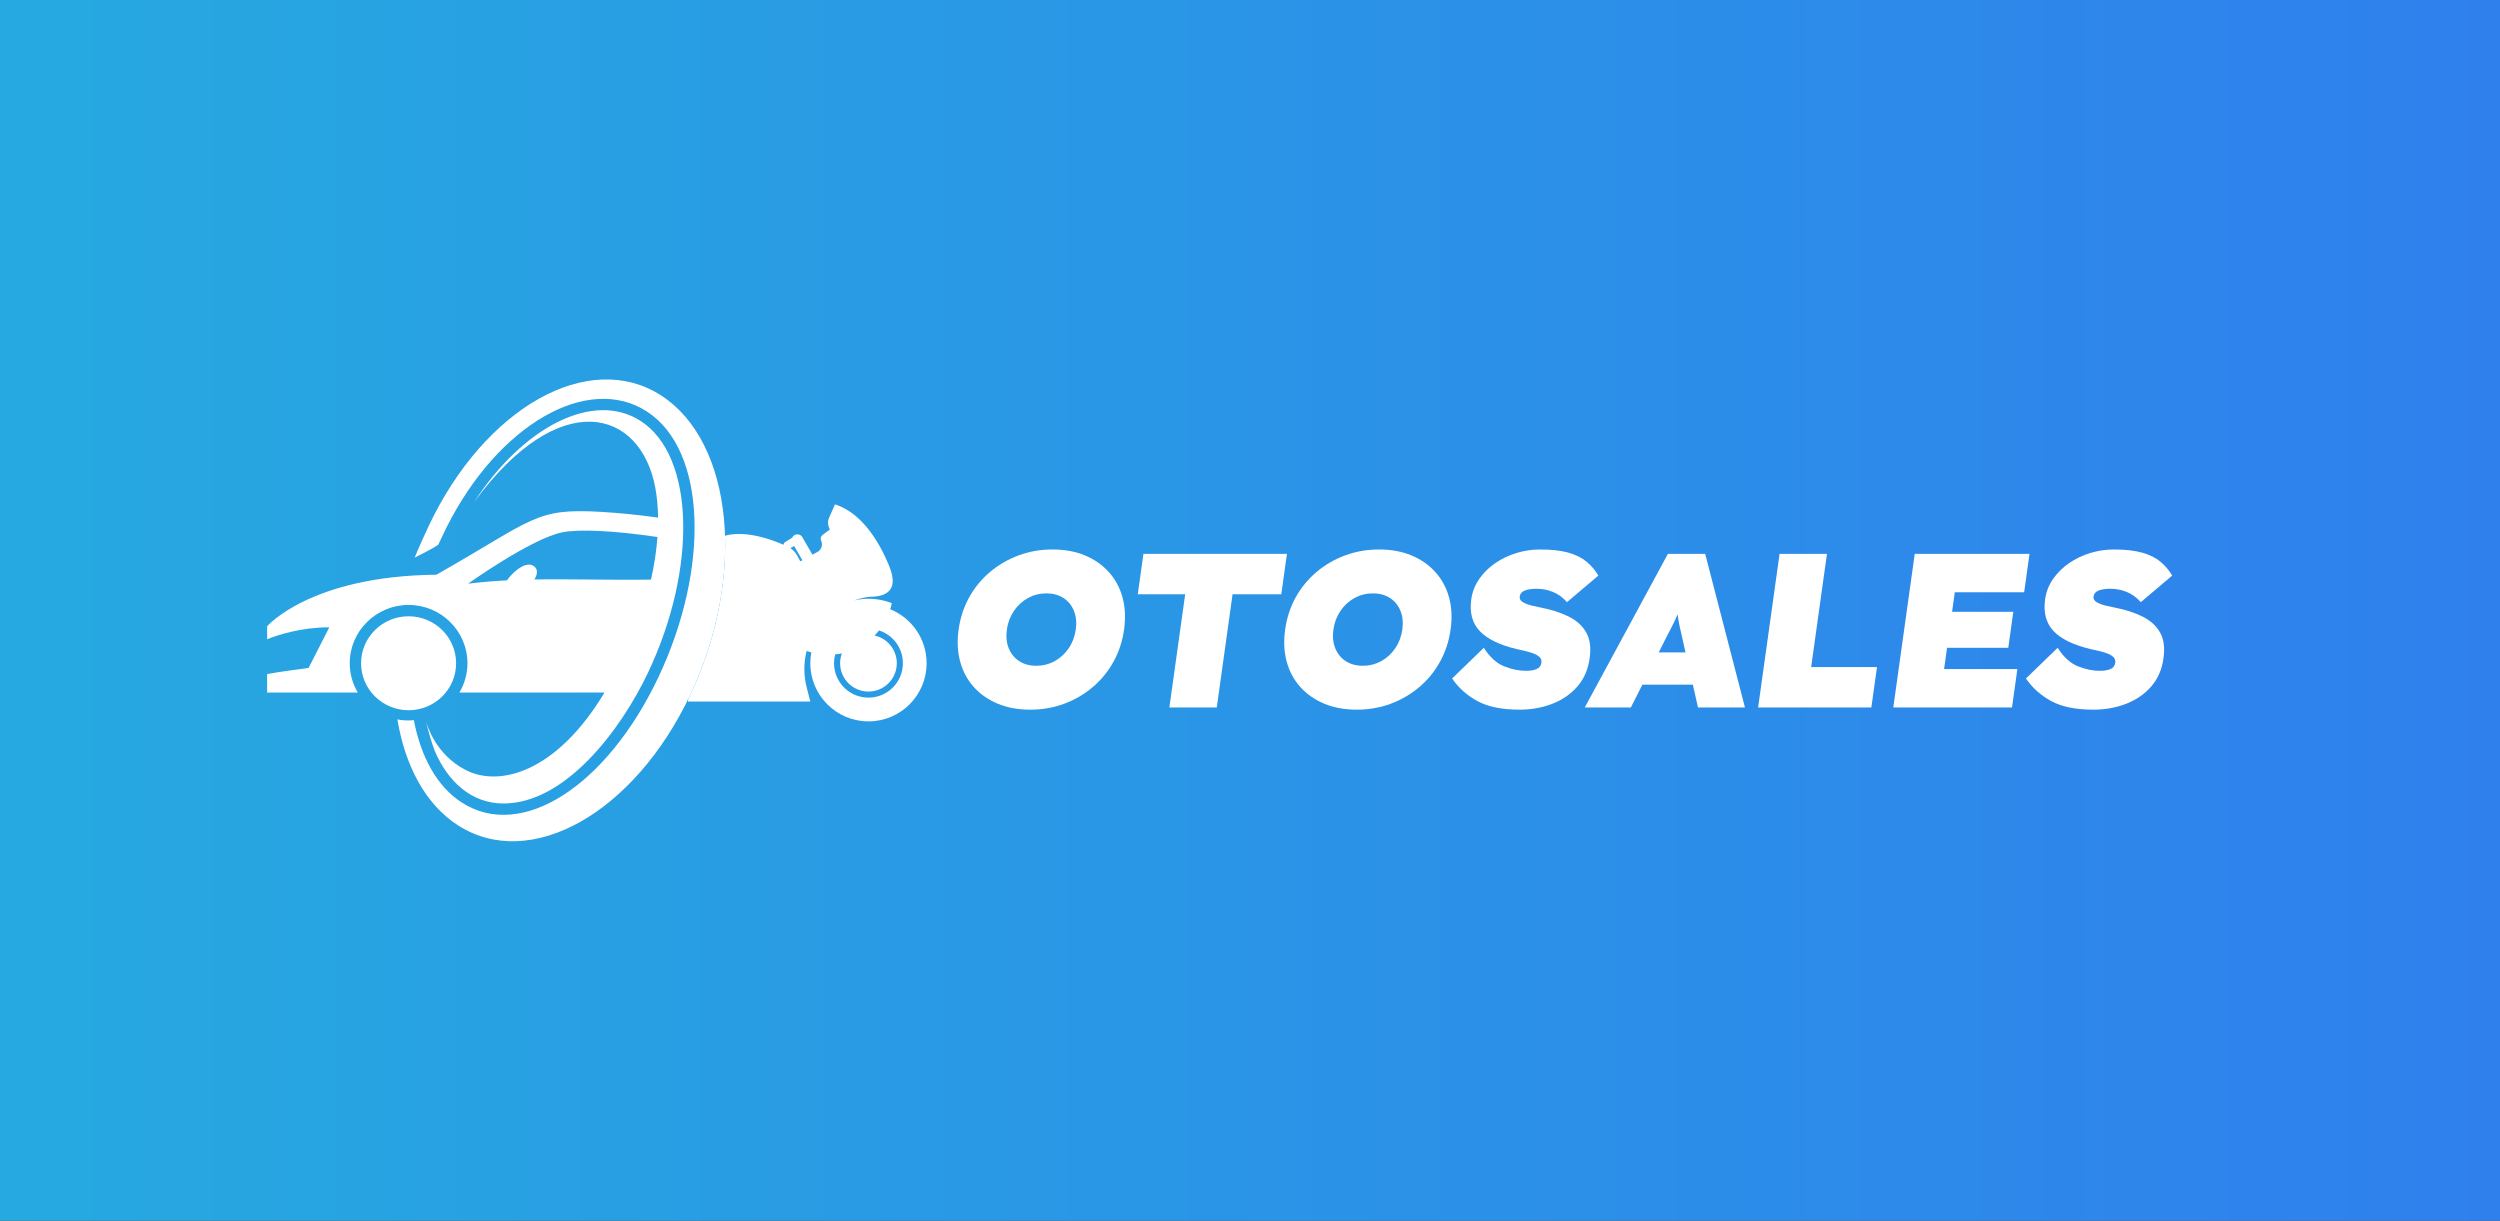 <?xml version="1.0" encoding="utf-8"?>
<!-- Generator: Adobe Illustrator 16.0.0, SVG Export Plug-In . SVG Version: 6.00 Build 0)  -->
<!DOCTYPE svg PUBLIC "-//W3C//DTD SVG 1.1//EN" "http://www.w3.org/Graphics/SVG/1.1/DTD/svg11.dtd">
<svg version="1.1" id="Layer_1" xmlns="http://www.w3.org/2000/svg" xmlns:xlink="http://www.w3.org/1999/xlink" x="0px" y="0px"
	 width="1024px" height="500px" viewBox="0 0 1024 500" enable-background="new 0 0 1024 500" xml:space="preserve">
<rect x="0" y="0" width="1024" height="500" fill="#333333" stroke="none"/>
<linearGradient id="SVGID_1_" gradientUnits="userSpaceOnUse" x1="8.36" y1="274.055" x2="1032.36" y2="274.055" gradientTransform="matrix(1 0 0 -1 -8.36 524.055)">
	<stop  offset="0" style="stop-color:#26A9E0"/>
	<stop  offset="1" style="stop-color:#2F80ED"/>
</linearGradient>
<rect x="0" fill="url(#SVGID_1_)" width="1024" height="500"/>
<g>
	<g>
		<path fill="#FFFFFF" d="M186.839,241.457"/>
		<path fill="#FFFFFF" d="M270.808,161.982c-29.596-19.075-72.229,4.863-95.22,53.47c-1.43,3.026-4.531,9.877-5.743,12.942
			c0,0,9.341-4.6,9.73-5.418c0.491-1.049,2.778-5.886,3.292-6.906c21.192-42.171,57.859-63.145,82.03-47.563
			c24.751,15.958,25.74,64.572,4.814,108.806c-20.921,44.237-55.831,67.346-80.585,51.391
			c-10.132-6.531-16.741-18.676-19.619-33.748c-2.52,0.327-4.958,0.056-6.732-0.288c3.171,19.099,11.53,34.815,24.771,43.351
			c29.593,19.077,72.229-4.865,95.221-53.476C305.756,235.936,300.404,181.062,270.808,161.982z"/>
		<g>
			<path fill="#FFFFFF" d="M167.358,252.427c-10.75,0-19.464,8.614-19.464,19.245c0,10.625,8.714,19.242,19.464,19.242
				c10.749,0,19.463-8.617,19.463-19.242C186.821,261.041,178.107,252.427,167.358,252.427z"/>
			<g>
				<path fill="#FFFFFF" d="M167.358,247.781c13.293,0,24.108,10.716,24.108,23.891c0,4.368-1.211,8.457-3.288,11.986h59.425
					c-19.472,32.523-43.086,39.105-57.213,31.564c-11.868-6.334-15.369-17.729-15.965-20.056c1.017,4.401,2.185,8.571,3.646,12.394
					c5.296,12.478,14.94,21.549,28.177,21.549c25.101,0,47.875-29.698,59.265-53.783c20.047-42.376,19.146-88.551-3.131-102.913
					c-19.343-12.466-48.154,2.416-68.168,33.202c34.881-47.578,68.145-38.138,74.191-5.871c0.715,3.807,1.08,7.928,1.129,12.267
					c-8.566-1.204-16.298-1.934-23.216-2.341c-27.239-1.609-27.239,2.815-67.569,25.733c-51.648,0.509-69.336,21.125-69.336,21.125
					v5.302c4.585-1.819,14.017-4.886,25.471-4.886l-8.492,16.647c0,0-11.149,1.404-16.979,2.498v7.568h37.126
					c-2.078-3.529-3.289-7.618-3.289-11.986C143.249,258.497,154.063,247.781,167.358,247.781z M230.328,218.03
					c6.554-1.337,20.965-0.756,38.964,1.927c-0.403,5.591-1.297,11.459-2.633,17.454c-17.029,0.243-32.662-0.309-47.742-0.061
					c1.104-1.849,1.72-4.172-0.349-5.549c-2.698-1.801-7.417,1.116-10.957,5.921c-5.319,0.274-10.603,0.695-15.885,1.356
					C191.728,239.079,217.537,220.639,230.328,218.03z"/>
			</g>
		</g>
		<g>
			<path fill="#FFFFFF" d="M364.635,249.555c0.253-0.822,0.471-1.659,0.645-2.512c-0.245-0.096-0.494-0.187-0.742-0.274
				c-0.048-0.016-0.097-0.034-0.146-0.05c-1.055-0.368-2.138-0.672-3.25-0.906c-0.053-0.011-0.109-0.019-0.162-0.032
				c-0.179-0.037-0.353-0.069-0.533-0.104c-0.066-0.011-0.133-0.021-0.2-0.034c-0.179-0.029-0.354-0.059-0.533-0.088
				c-0.057-0.006-0.113-0.017-0.172-0.024c-0.47-0.069-0.94-0.125-1.418-0.171c-0.068-0.002-0.136-0.01-0.204-0.016
				c-0.171-0.014-0.341-0.026-0.51-0.037c-0.08-0.003-0.159-0.011-0.24-0.016c-0.169-0.006-0.335-0.017-0.508-0.02
				c-0.071-0.002-0.144-0.008-0.218-0.01c-0.241-0.006-0.479-0.011-0.721-0.011c-2.039,0-4.023,0.236-5.931,0.674
				c2.018-0.698,4.13-1.199,6.316-1.476c11.884,0,10.276-7.576,7.73-13.545c-0.433-1.01-0.9-2.049-1.406-3.101
				c-0.004-0.008-0.008-0.019-0.012-0.029c-0.13-0.269-0.262-0.538-0.397-0.81c-0.009-0.024-0.021-0.046-0.033-0.069
				c-0.128-0.259-0.261-0.522-0.395-0.783c-0.018-0.034-0.034-0.066-0.052-0.099c-0.133-0.259-0.265-0.509-0.396-0.765
				c-0.022-0.04-0.044-0.082-0.064-0.122c-0.133-0.251-0.268-0.498-0.403-0.749c-0.027-0.045-0.051-0.088-0.076-0.136
				c-0.136-0.245-0.271-0.49-0.413-0.735c-0.025-0.048-0.055-0.096-0.081-0.144c-0.14-0.242-0.281-0.487-0.426-0.732
				c-0.025-0.045-0.054-0.094-0.083-0.142c-0.144-0.242-0.292-0.484-0.442-0.729c-0.022-0.04-0.05-0.082-0.076-0.125
				c-0.154-0.248-0.311-0.498-0.47-0.746c-0.012-0.022-0.024-0.04-0.039-0.063c-0.683-1.063-1.408-2.115-2.176-3.136
				c-0.042-0.056-0.083-0.114-0.126-0.17c-0.134-0.174-0.27-0.347-0.404-0.52c-0.082-0.106-0.16-0.211-0.245-0.314
				c-0.123-0.154-0.248-0.304-0.373-0.458c-0.1-0.12-0.194-0.24-0.296-0.359c-0.118-0.145-0.239-0.282-0.36-0.421
				c-0.109-0.131-0.217-0.254-0.326-0.381c-0.117-0.134-0.239-0.264-0.358-0.397c-0.115-0.128-0.232-0.256-0.352-0.381
				c-0.117-0.13-0.236-0.253-0.355-0.378c-0.122-0.131-0.246-0.256-0.37-0.384c-0.121-0.12-0.243-0.239-0.362-0.359
				c-0.128-0.125-0.258-0.253-0.391-0.378c-0.118-0.115-0.239-0.227-0.361-0.342c-0.136-0.125-0.27-0.247-0.405-0.37
				c-0.124-0.109-0.245-0.216-0.371-0.325c-0.14-0.122-0.278-0.242-0.422-0.361c-0.124-0.102-0.248-0.208-0.374-0.31
				c-0.144-0.117-0.291-0.231-0.436-0.344c-0.127-0.099-0.253-0.199-0.382-0.296c-0.15-0.114-0.301-0.224-0.451-0.332
				c-0.129-0.094-0.258-0.187-0.387-0.277c-0.155-0.109-0.313-0.213-0.469-0.317c-0.132-0.088-0.263-0.176-0.393-0.258
				c-0.16-0.106-0.324-0.205-0.486-0.304c-0.132-0.08-0.263-0.163-0.396-0.24c-0.168-0.099-0.34-0.194-0.507-0.287
				c-0.133-0.075-0.264-0.149-0.396-0.219c-0.176-0.096-0.355-0.184-0.534-0.274c-0.129-0.066-0.258-0.133-0.389-0.194
				c-0.19-0.091-0.382-0.176-0.574-0.261c-0.125-0.056-0.249-0.114-0.371-0.168c-0.216-0.091-0.436-0.176-0.653-0.261
				c-0.097-0.038-0.194-0.08-0.293-0.115c-0.006-0.005-0.017-0.008-0.022-0.011c-0.328-0.119-0.655-0.236-0.99-0.341l-1.834,4.135
				l-0.569,1.286c-0.704,1.593-0.559,3.404,0.328,4.848l-3.021,2.251c-0.703,0.524-0.956,1.454-0.618,2.262l0.104,0.25
				c0.697,1.659,0.027,3.58-1.554,4.445l-2.068,1.133l-4.132-7.155c-0.262-0.458-0.666-0.804-1.139-0.999
				c-0.282-0.119-0.59-0.181-0.904-0.181c-1.014,0-1.813,0.61-2.167,1.423l-2.769,1.686c-0.437,0.264-0.703,0.7-0.774,1.167
				c-0.02-0.008-0.044-0.019-0.067-0.029c-0.092-0.04-0.184-0.08-0.275-0.123c-0.059-0.023-0.113-0.048-0.171-0.071
				c-0.09-0.043-0.185-0.083-0.278-0.123c-0.059-0.023-0.118-0.051-0.177-0.074c-0.095-0.04-0.188-0.08-0.284-0.12
				c-0.061-0.026-0.125-0.054-0.189-0.077c-0.097-0.04-0.195-0.08-0.292-0.123c-0.156-0.061-0.313-0.122-0.47-0.186
				c-0.063-0.024-0.125-0.051-0.187-0.075c-0.106-0.042-0.213-0.082-0.32-0.122c-0.06-0.024-0.118-0.046-0.178-0.069
				c-0.111-0.046-0.225-0.085-0.335-0.128c-0.057-0.021-0.113-0.043-0.171-0.062c-0.118-0.045-0.237-0.091-0.354-0.133
				c-0.053-0.019-0.106-0.037-0.16-0.056c-0.125-0.049-0.248-0.091-0.376-0.137c-0.049-0.016-0.097-0.034-0.144-0.051
				c-0.132-0.045-0.265-0.093-0.401-0.138c-0.04-0.014-0.083-0.029-0.125-0.043c-0.143-0.051-0.282-0.096-0.425-0.144
				c-0.03-0.011-0.063-0.021-0.095-0.029c-0.154-0.051-0.313-0.102-0.472-0.154c-0.006-0.003-0.016-0.006-0.021-0.009
				c-5.634-1.8-12.511-3.033-17.97-1.409c0.668,20.457-3.931,43.396-14.193,65.095c-0.304,0.642-0.613,1.278-0.925,1.913
				c-0.02,0.293-0.033,0.588-0.033,0.887h0.1h4.527h38.992h6.477l-1.482-5.775c-1.277-4.979-1.254-10.141-0.021-14.969
				c0.034,0.014,0.073,0.023,0.107,0.037c0.058,0.021,0.117,0.039,0.176,0.062c0.171,0.062,0.344,0.116,0.517,0.176
				c0.054,0.017,0.109,0.035,0.164,0.054c0.216,0.066,0.43,0.135,0.645,0.197c0.005,0,0.015,0.003,0.02,0.005
				c0.098,0.029,0.194,0.058,0.293,0.083c-0.271,1.438-0.416,2.922-0.416,4.438c0,13.155,10.664,23.818,23.818,23.818
				s23.818-10.663,23.818-23.818C379.54,261.646,373.375,253.084,364.635,249.555z M327.808,229.916l-1.489-2.664
				c-0.607-1.089-1.481-2.006-2.53-2.672c-0.012-0.008-0.021-0.016-0.035-0.023l1.521-0.927l3.365,5.831L327.808,229.916z
				 M355.723,285.752c-7.79,0-14.104-6.313-14.104-14.104c0-1.244,0.161-2.453,0.467-3.604c0.93-0.096,1.845-0.233,2.741-0.426
				c-0.462,1.258-0.716,2.612-0.716,4.03c0,6.414,5.197,11.612,11.611,11.612c6.413,0,11.613-5.198,11.613-11.612
				c0-5.561-3.909-10.205-9.124-11.342c0.647-0.662,1.268-1.354,1.847-2.078c5.666,1.826,9.769,7.145,9.769,13.42
				C369.827,279.438,363.513,285.752,355.723,285.752z"/>
		</g>
	</g>
	<g enable-background="new    ">
		<path fill="#FFFFFF" d="M421.952,290.68c-4.914,0-9.325-0.809-13.233-2.427s-7.187-3.895-9.832-6.831
			c-2.646-2.936-4.513-6.412-5.6-10.427c-1.089-4.014-1.301-8.388-0.639-13.122c0.669-4.794,2.104-9.183,4.31-13.168
			c2.204-3.984,5.039-7.445,8.506-10.381c3.466-2.936,7.379-5.213,11.74-6.831c4.359-1.618,8.997-2.427,13.911-2.427
			c4.973,0,9.398,0.809,13.278,2.427c3.877,1.618,7.14,3.896,9.786,6.831c2.646,2.937,4.514,6.397,5.606,10.381
			c1.091,3.986,1.303,8.375,0.634,13.168c-0.662,4.734-2.097,9.108-4.305,13.122c-2.21,4.015-5.046,7.491-8.513,10.427
			c-3.466,2.937-7.364,5.213-11.694,6.831C431.577,289.871,426.925,290.68,421.952,290.68z M424.463,272.703
			c2.696,0,5.195-0.629,7.499-1.887c2.302-1.259,4.225-3.012,5.767-5.259s2.515-4.809,2.916-7.685
			c0.402-2.877,0.145-5.438-0.77-7.686s-2.349-4-4.299-5.258c-1.952-1.258-4.275-1.888-6.972-1.888c-2.697,0-5.197,0.629-7.5,1.888
			s-4.226,3.011-5.768,5.258s-2.514,4.809-2.915,7.686c-0.402,2.876-0.146,5.438,0.77,7.685c0.913,2.247,2.348,4,4.299,5.259
			C419.442,272.074,421.766,272.703,424.463,272.703z"/>
		<path fill="#FFFFFF" d="M478.974,289.781l6.477-46.38h-19.415l2.31-16.539h58.783l-2.31,16.539h-19.954l-6.477,46.38H478.974z"/>
		<path fill="#FFFFFF" d="M555.698,290.68c-4.914,0-9.325-0.809-13.233-2.427s-7.187-3.895-9.832-6.831
			c-2.646-2.936-4.513-6.412-5.6-10.427c-1.089-4.014-1.3-8.388-0.64-13.122c0.67-4.794,2.104-9.183,4.311-13.168
			c2.204-3.984,5.039-7.445,8.506-10.381c3.465-2.936,7.379-5.213,11.74-6.831c4.359-1.618,8.997-2.427,13.911-2.427
			c4.973,0,9.398,0.809,13.278,2.427c3.877,1.618,7.141,3.896,9.786,6.831c2.646,2.937,4.514,6.397,5.606,10.381
			c1.091,3.986,1.303,8.375,0.633,13.168c-0.66,4.734-2.096,9.108-4.304,13.122c-2.21,4.015-5.046,7.491-8.513,10.427
			c-3.466,2.937-7.364,5.213-11.694,6.831C565.323,289.871,560.67,290.68,555.698,290.68z M558.208,272.703
			c2.696,0,5.195-0.629,7.499-1.887c2.302-1.259,4.225-3.012,5.768-5.259c1.541-2.247,2.514-4.809,2.916-7.685
			c0.401-2.877,0.144-5.438-0.771-7.686s-2.349-4-4.299-5.258c-1.952-1.258-4.275-1.888-6.972-1.888c-2.697,0-5.197,0.629-7.5,1.888
			s-4.226,3.011-5.768,5.258s-2.514,4.809-2.916,7.686c-0.401,2.876-0.145,5.438,0.77,7.685s2.349,4,4.3,5.259
			C553.187,272.074,555.511,272.703,558.208,272.703z"/>
		<path fill="#FFFFFF" d="M622.39,290.68c-7.132,0-12.843-1.153-17.134-3.461c-4.293-2.306-7.784-5.406-10.476-9.303l12.993-12.583
			c2.459,3.835,5.236,6.367,8.332,7.595c3.094,1.229,6.079,1.843,8.955,1.843c1.737,0,3.18-0.239,4.325-0.72
			c1.146-0.479,1.807-1.348,1.982-2.605c0.134-0.959-0.146-1.754-0.837-2.383c-0.691-0.629-1.608-1.137-2.752-1.527
			c-1.145-0.389-2.297-0.719-3.458-0.989c-1.161-0.269-2.178-0.494-3.051-0.674c-7.018-1.677-12.066-4.135-15.149-7.37
			c-3.085-3.236-4.246-7.58-3.484-13.033c0.427-3.056,1.52-5.842,3.279-8.359c1.759-2.517,3.948-4.674,6.567-6.472
			c2.617-1.797,5.506-3.175,8.666-4.134c3.159-0.958,6.358-1.438,9.595-1.438c4.732,0,8.626,0.435,11.682,1.303
			c3.054,0.869,5.547,2.112,7.479,3.73c1.932,1.618,3.525,3.505,4.782,5.663l-12.844,10.875c-1.71-1.917-3.628-3.311-5.753-4.179
			c-2.126-0.868-4.328-1.304-6.604-1.304c-2.038,0-3.674,0.241-4.909,0.719c-1.236,0.481-1.933,1.29-2.092,2.427
			c-0.143,1.02,0.329,1.829,1.414,2.427c1.084,0.6,2.353,1.064,3.806,1.393c1.451,0.33,2.644,0.584,3.578,0.764
			c4.257,0.839,7.996,2.053,11.222,3.64c3.223,1.589,5.618,3.745,7.186,6.472c1.565,2.727,2.044,6.277,1.434,10.65
			c-0.645,4.615-2.339,8.48-5.079,11.596c-2.743,3.116-6.172,5.469-10.288,7.056C631.638,289.885,627.183,290.68,622.39,290.68z"/>
		<path fill="#FFFFFF" d="M649.12,289.781l34.043-62.918h15.28l16.291,62.918H695.5l-2.111-9.348h-20.672l-4.721,9.348H649.12z
			 M681.904,262.277l-2.488,4.943h10.966l-1.107-4.943c-0.564-2.396-1.009-4.359-1.335-5.889c-0.326-1.527-0.587-3.1-0.779-4.718
			c-0.706,1.618-1.45,3.19-2.231,4.718C684.144,257.918,683.136,259.881,681.904,262.277z"/>
		<path fill="#FFFFFF" d="M720.126,289.781l8.786-62.918h19.415l-6.477,46.379h26.965l-2.31,16.539H720.126z"/>
		<path fill="#FFFFFF" d="M775.493,289.781l8.786-62.918h47.009l-2.197,15.729h-28.403l-1.117,8h25.078l-2.058,14.741h-25.078
			l-1.218,8.718h30.021l-2.196,15.73H775.493z"/>
		<path fill="#FFFFFF" d="M857.431,290.68c-7.132,0-12.843-1.153-17.134-3.461c-4.293-2.306-7.784-5.406-10.476-9.303l12.993-12.583
			c2.459,3.835,5.236,6.367,8.332,7.595c3.094,1.229,6.079,1.843,8.955,1.843c1.737,0,3.18-0.239,4.325-0.72
			c1.146-0.479,1.807-1.348,1.982-2.605c0.134-0.959-0.146-1.754-0.837-2.383c-0.691-0.629-1.608-1.137-2.752-1.527
			c-1.145-0.389-2.297-0.719-3.458-0.989c-1.161-0.269-2.178-0.494-3.051-0.674c-7.018-1.677-12.066-4.135-15.149-7.37
			c-3.085-3.236-4.246-7.58-3.484-13.033c0.427-3.056,1.52-5.842,3.279-8.359c1.759-2.517,3.948-4.674,6.567-6.472
			c2.617-1.797,5.506-3.175,8.666-4.134c3.159-0.958,6.358-1.438,9.595-1.438c4.732,0,8.626,0.435,11.682,1.303
			c3.054,0.869,5.547,2.112,7.479,3.73c1.932,1.618,3.525,3.505,4.782,5.663l-12.844,10.875c-1.71-1.917-3.628-3.311-5.753-4.179
			c-2.126-0.868-4.328-1.304-6.604-1.304c-2.038,0-3.674,0.241-4.909,0.719c-1.236,0.481-1.933,1.29-2.092,2.427
			c-0.143,1.02,0.329,1.829,1.414,2.427c1.084,0.6,2.353,1.064,3.806,1.393c1.451,0.33,2.644,0.584,3.578,0.764
			c4.257,0.839,7.996,2.053,11.222,3.64c3.223,1.589,5.618,3.745,7.186,6.472c1.565,2.727,2.044,6.277,1.434,10.65
			c-0.645,4.615-2.339,8.48-5.079,11.596c-2.743,3.116-6.172,5.469-10.288,7.056C866.679,289.885,862.224,290.68,857.431,290.68z"/>
	</g>
</g>
</svg>
